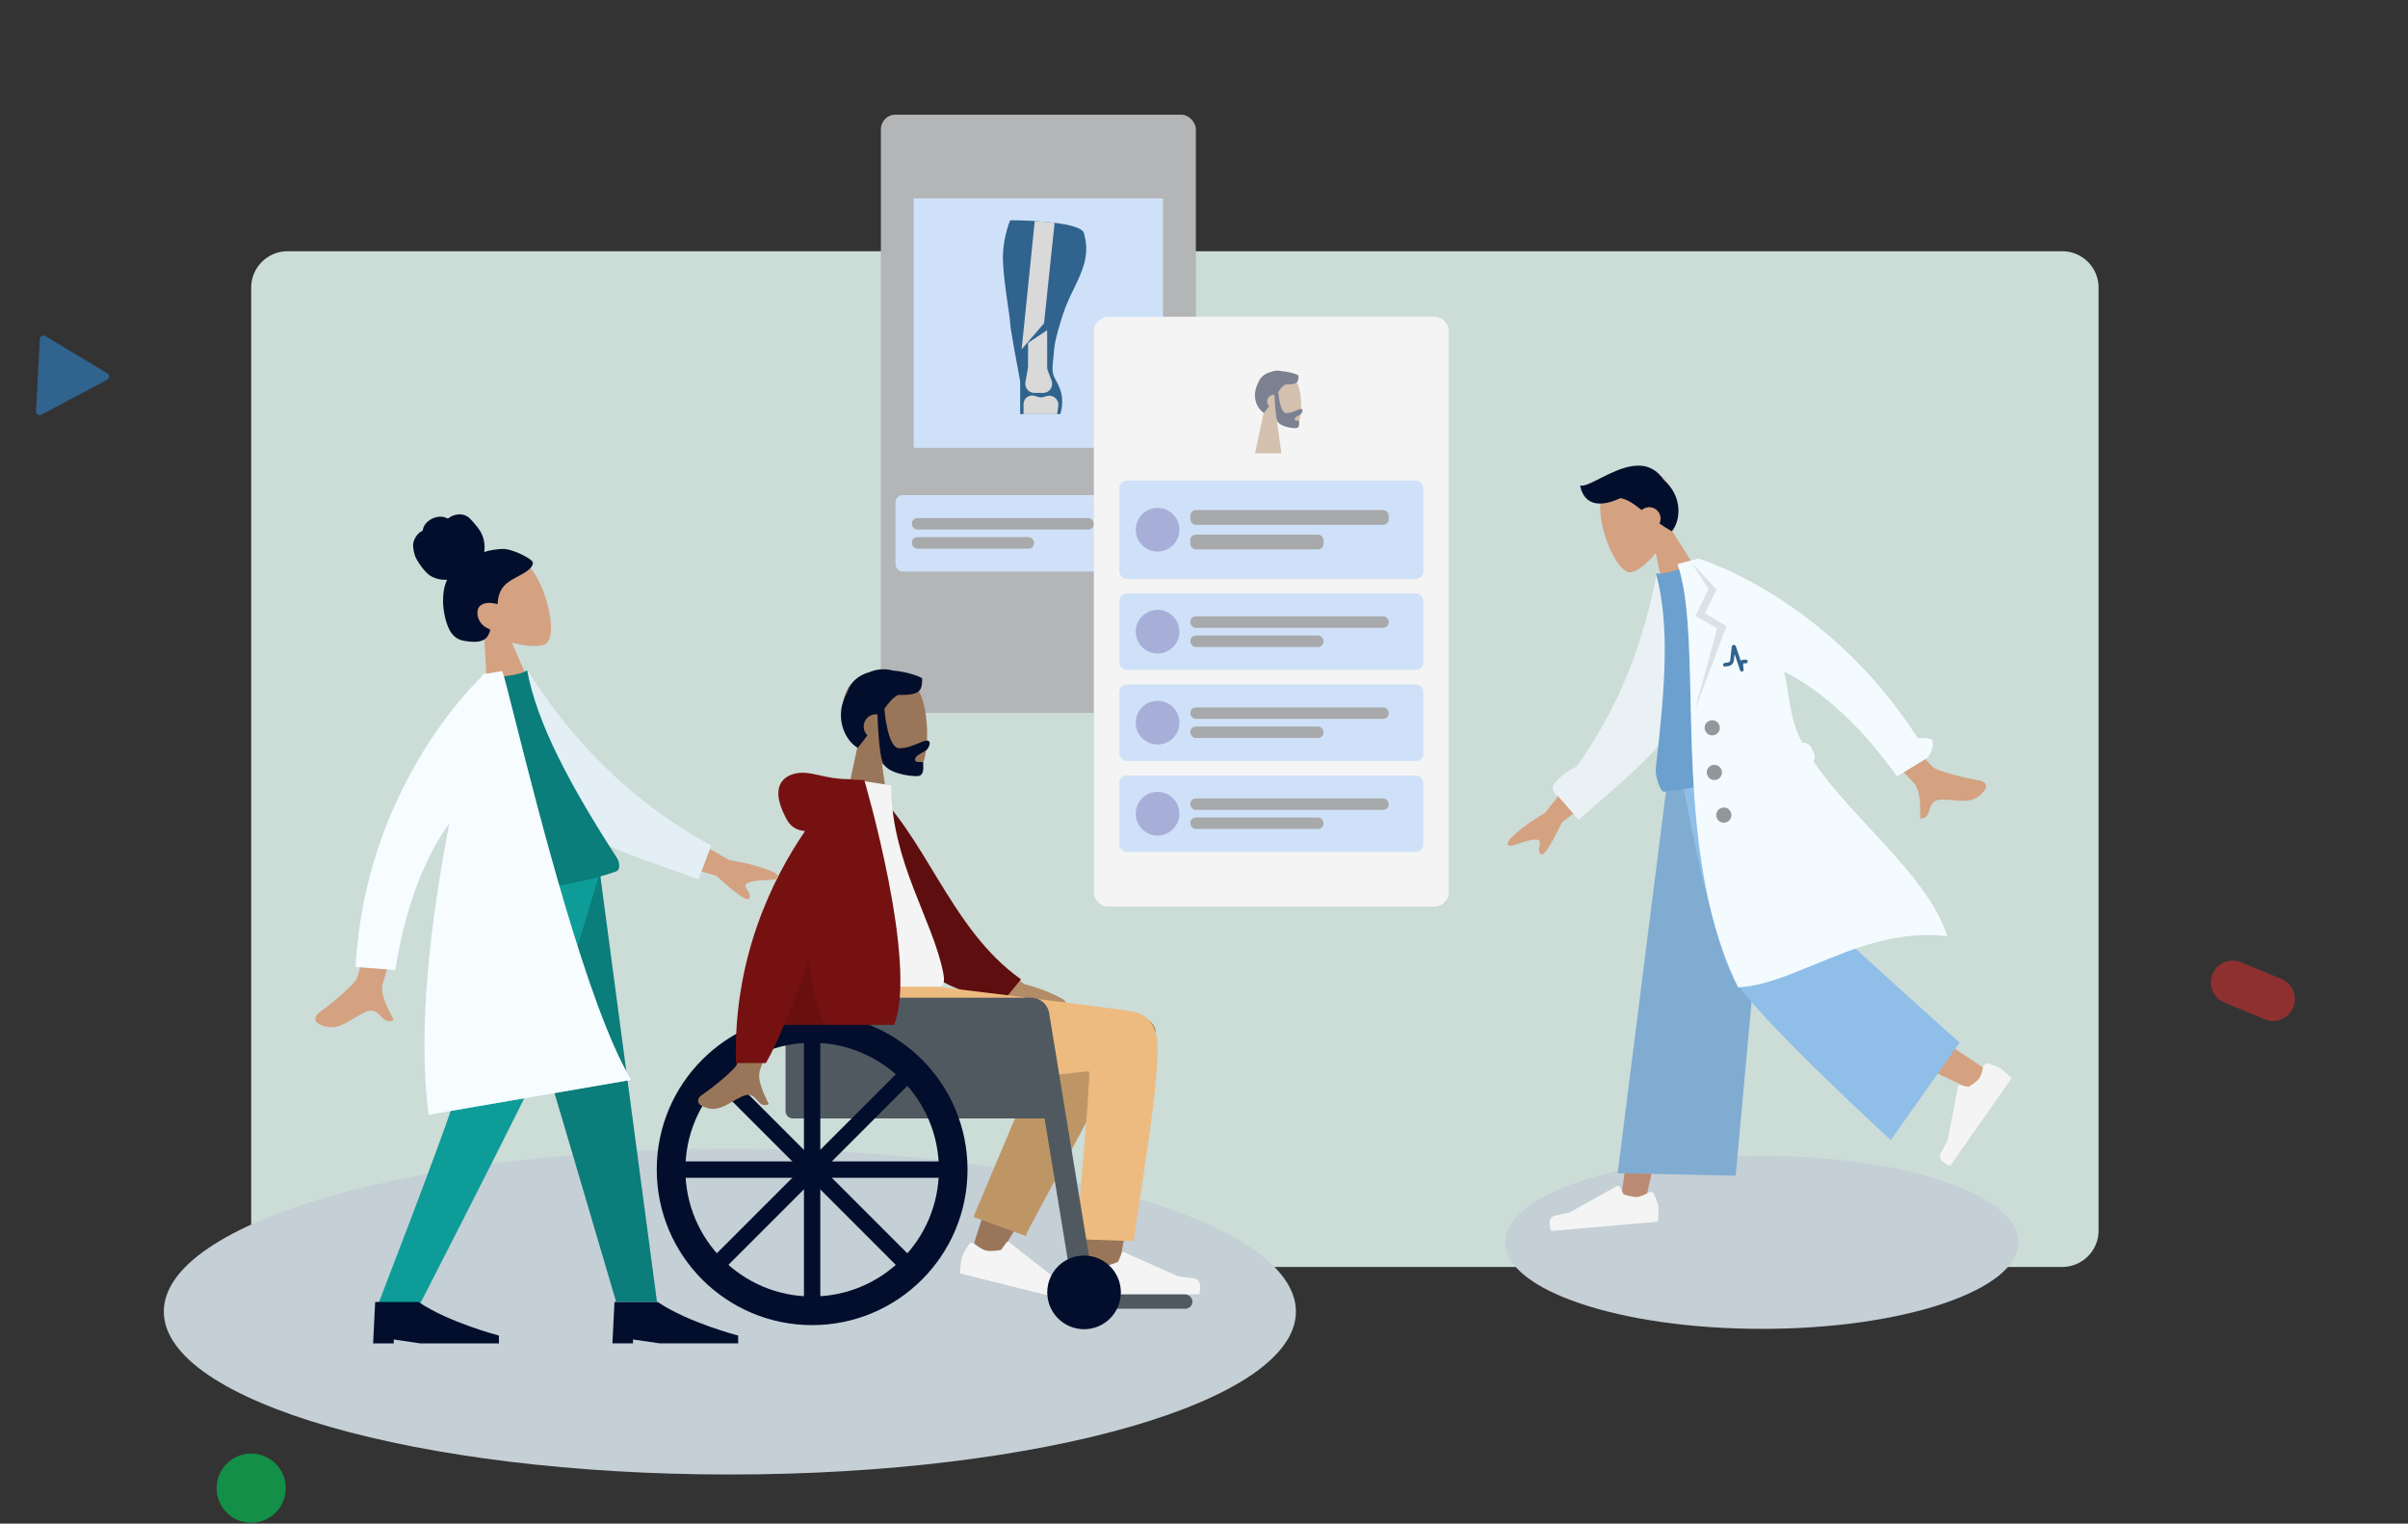 <svg width="1323" height="837" viewBox="0 0 1323 837" fill="none" xmlns="http://www.w3.org/2000/svg">
<rect x="0" y="0" width="1323" height="837" fill="#333333" stroke="none"/>
<path d="M138.001 158.002C138.001 146.956 146.955 138.002 158.001 138.002H1133C1144.05 138.002 1153 146.956 1153 158.002V676.002C1153 687.048 1144.05 696.002 1133 696.002H158.001C146.955 696.002 138.001 687.048 138.001 676.002V158.002Z" fill="#CCDCD7"/>
<path d="M712.001 720.502C712.001 769.931 572.761 810.002 401.001 810.002C229.24 810.002 90.001 769.931 90.001 720.502C90.001 671.072 229.24 631.002 401.001 631.002C572.761 631.002 712.001 671.072 712.001 720.502Z" fill="#C5CFD6"/>
<path d="M1109 682.502C1109 708.735 1045.87 730.002 968.001 730.002C890.129 730.002 827.001 708.735 827.001 682.502C827.001 656.268 890.129 635.002 968.001 635.002C1045.87 635.002 1109 656.268 1109 682.502Z" fill="#C5CFD6"/>
<path fill-rule="evenodd" clip-rule="evenodd" d="M530.782 517.49L562.68 540.569C571.332 542.869 578.56 545.731 584.364 549.154C585.735 550.385 587.393 552.878 581.706 552.447C576.02 552.017 570.019 551.815 569.234 553.726C568.45 555.637 571.891 557.923 570.305 560.501C569.247 562.22 564.252 557.91 555.318 547.57L523.731 534.664L530.782 517.49Z" fill="#B28B67"/>
<path fill-rule="evenodd" clip-rule="evenodd" d="M467.696 431.888L476.343 430.427C508.426 457.734 521.604 510.196 560.93 537.987L551.465 549.547C483.241 541.225 466.331 477.234 467.696 431.888Z" fill="#761111"/>
<path fill-rule="evenodd" clip-rule="evenodd" d="M467.696 431.888L476.343 430.427C508.426 457.734 521.604 510.196 560.93 537.987L551.465 549.547C483.241 541.225 466.331 477.234 467.696 431.888Z" fill="black" fill-opacity="0.2"/>
<path fill-rule="evenodd" clip-rule="evenodd" d="M909.729 303.798C904.773 309.934 899.208 314.052 896.005 314.364C887.974 315.144 877.526 288.54 879.355 275.887C881.183 263.234 908.711 247.99 917.816 268.427C920.976 275.52 920.283 283.128 917.695 290.073L939.531 324.864L916.001 333.429L909.729 303.798Z" fill="#D4A181"/>
<path fill-rule="evenodd" clip-rule="evenodd" d="M879.025 262.844C874.276 265.251 870.366 267.234 868.163 266.746C869.798 275.211 876.264 280.163 890.291 273.645C894.134 274.268 897.624 276.787 901.956 280.179C902.527 279.675 903.2 279.267 903.96 278.991C907.208 277.809 910.8 279.483 911.982 282.73C912.582 284.379 912.446 286.116 911.741 287.581C913.801 289.006 916.057 290.457 918.558 291.891C923.657 285.605 924.359 272.438 914.125 263.698C904.841 249.757 889.781 257.391 879.025 262.844Z" fill="#020E2C"/>
<path fill-rule="evenodd" clip-rule="evenodd" d="M968.059 415.913L928.336 549.438L903.667 661.542L890.157 662.724L921.626 419.975L968.059 415.913Z" fill="#BA8B72"/>
<path fill-rule="evenodd" clip-rule="evenodd" d="M978.331 415.014C982.842 460.32 996.106 520.687 997.619 523.404C999.133 526.12 1091.3 587.661 1091.3 587.661L1082.86 598.429C1082.86 598.429 976.066 548.096 970.672 540.608C965.279 533.12 943.611 461.772 927.523 419.459L978.331 415.014Z" fill="#D4A181"/>
<path fill-rule="evenodd" clip-rule="evenodd" d="M1089.66 585.837C1089.88 584.689 1091 583.919 1092.13 584.221C1094.29 584.797 1097.51 585.776 1098.99 586.806C1101.3 588.424 1105.19 592.298 1105.19 592.298C1103.31 594.978 1071.44 640.482 1071.44 640.482C1071.44 640.482 1063.91 638.013 1066.25 633.62C1068.59 629.226 1070.07 626.27 1070.07 626.27L1075.78 596.841C1075.88 596.288 1076.43 595.932 1076.98 596.055L1081.52 597.07C1081.52 597.07 1085.89 594.548 1087.53 592.206C1088.55 590.758 1089.26 587.849 1089.66 585.837Z" fill="#F4F4F4"/>
<path fill-rule="evenodd" clip-rule="evenodd" d="M905.859 655.066C906.885 654.501 908.194 654.864 908.689 655.925C909.632 657.944 910.956 661.045 911.112 662.833C911.358 665.643 910.893 671.117 910.893 671.117C907.632 671.402 852.271 676.245 852.271 676.245C852.271 676.245 849.326 668.894 854.196 667.861C859.067 666.828 862.281 666.058 862.281 666.058L888.504 651.511C888.997 651.238 889.618 651.425 889.877 651.925L892.021 656.058C892.021 656.058 896.764 657.785 899.614 657.536C901.375 657.382 904.063 656.056 905.859 655.066Z" fill="#F4F4F4"/>
<path fill-rule="evenodd" clip-rule="evenodd" d="M953.614 645.848L888.767 644.499L917.13 420.368L974.665 415.335L953.614 645.848Z" fill="#8FBFE8"/>
<path fill-rule="evenodd" clip-rule="evenodd" d="M953.614 645.848L888.767 644.499L917.13 420.368L974.665 415.335L953.614 645.848Z" fill="black" fill-opacity="0.1"/>
<path fill-rule="evenodd" clip-rule="evenodd" d="M1076.61 572.765L1038.83 626.304C1038.83 626.304 965.902 559.452 952.911 538.252C939.921 517.053 922.536 419.895 922.536 419.895L987.31 414.228C987.31 414.228 999.664 499.96 1001.69 503.823C1003.72 507.685 1076.61 572.765 1076.61 572.765Z" fill="#8FBFE8"/>
<path fill-rule="evenodd" clip-rule="evenodd" d="M1062.08 421.496C1056.69 417.169 1017.4 365.636 1017.4 365.636L1000.52 373.605C1000.52 373.605 1047.83 426.615 1050.98 429.549C1055.06 433.359 1055.02 441.68 1055 447.322C1054.99 448.195 1054.99 449.004 1055 449.722C1058.66 449.664 1059.35 447.349 1060.08 444.907C1060.91 442.15 1061.78 439.233 1067.03 439.227C1069.06 439.225 1071.06 439.406 1073.02 439.583C1079.78 440.194 1086 440.756 1090.74 433.55C1091.49 432.408 1091.5 429.42 1087.82 428.808C1078.64 427.283 1064.72 423.612 1062.08 421.496ZM848.737 446.655L874.561 414.443L886.371 430.099L858.074 451.825C851.904 464.809 848.05 470.565 846.514 469.093C845.218 467.852 845.549 466.277 845.853 464.826C846.091 463.695 846.312 462.64 845.737 461.877C844.422 460.135 838.43 461.962 832.817 463.938C827.205 465.914 828.192 462.918 829.237 461.289C834.148 456.221 840.649 451.343 848.737 446.655Z" fill="#D4A181"/>
<path fill-rule="evenodd" clip-rule="evenodd" d="M910.207 315.183L922.169 316.713C922.81 319.558 923.894 323.558 925.135 328.14C929.032 342.523 934.484 362.646 932.679 370.79C926.425 399.004 903.416 418.993 877.79 441.256C874.355 444.24 870.873 447.265 867.378 450.356L855.988 437.303C855.519 437.097 855.075 436.81 854.679 436.442C852.779 434.679 852.67 431.709 854.434 429.809C858.216 425.738 862.186 422.795 866.327 421.049C890.646 386.908 903.365 350.961 910.207 315.183Z" fill="#F3FBFF"/>
<path fill-rule="evenodd" clip-rule="evenodd" d="M910.207 315.183L922.169 316.713C922.81 319.558 923.894 323.558 925.135 328.14C929.032 342.523 934.484 362.646 932.679 370.79C926.425 399.004 903.416 418.993 877.79 441.256C874.355 444.24 870.873 447.265 867.378 450.356L855.988 437.303C855.519 437.097 855.075 436.81 854.679 436.442C852.779 434.679 852.67 431.709 854.434 429.809C858.216 425.738 862.186 422.795 866.327 421.049C890.646 386.908 903.365 350.961 910.207 315.183Z" fill="black" fill-opacity="0.04"/>
<path fill-rule="evenodd" clip-rule="evenodd" d="M989.042 414.841C989.042 414.841 942.916 432.794 914.228 434.887C911.859 435.06 909.355 425.321 909.69 422.389C914.9 376.72 917.505 343.613 909.817 314.922C914.924 316.061 925.686 311.421 925.686 311.421C953.678 335.611 971.993 367.063 989.042 414.841Z" fill="#6CA1CF"/>
<path fill-rule="evenodd" clip-rule="evenodd" d="M1053.64 405.53C1003.88 327.834 933.126 306.838 933.126 306.838L931.558 307.258L927.682 308.297L921.665 309.909C927.561 326.722 928.153 353.329 928.839 384.195L928.839 384.195C929.936 433.558 931.276 493.814 954.945 542.319C967.921 541.771 981.808 536.051 996.841 529.858L996.841 529.858C1018.54 520.919 1042.62 510.997 1069.8 514.222C1063.37 493.976 1045.31 474.493 1027.34 455.097C1015.97 442.824 1004.63 430.587 996.283 418.215C997.096 416.957 997.264 415.323 996.584 413.866L995.099 410.68C994.218 408.791 992.192 407.801 990.233 408.15C989.498 406.744 988.812 405.335 988.178 403.924C984.907 396.639 983.677 388.904 982.46 381.255L982.46 381.255C981.792 377.056 981.128 372.883 980.133 368.825C996.851 377.228 1018.8 393.806 1042.32 426.435L1059.86 415.736C1059.72 415.504 1059.59 415.272 1059.45 415.04C1061.63 414.038 1063.07 406.461 1060.77 405.957C1058.43 405.444 1056.05 405.305 1053.64 405.53Z" fill="#ECF9FF"/>
<path fill-rule="evenodd" clip-rule="evenodd" d="M1053.64 405.53C1003.88 327.834 933.126 306.838 933.126 306.838L931.558 307.258L927.682 308.297L921.665 309.909C927.561 326.722 928.153 353.329 928.839 384.195L928.839 384.195C929.936 433.558 931.276 493.814 954.945 542.319C967.921 541.771 981.808 536.051 996.841 529.858L996.841 529.858C1018.54 520.919 1042.62 510.997 1069.8 514.222C1063.37 493.976 1045.31 474.493 1027.34 455.097C1015.97 442.824 1004.63 430.587 996.283 418.215C997.096 416.957 997.264 415.323 996.584 413.866L995.099 410.68C994.218 408.791 992.192 407.801 990.233 408.15C989.498 406.744 988.812 405.335 988.178 403.924C984.907 396.639 983.677 388.904 982.46 381.255L982.46 381.255C981.792 377.056 981.128 372.883 980.133 368.825C996.851 377.228 1018.8 393.806 1042.32 426.435L1059.86 415.736C1059.72 415.504 1059.59 415.272 1059.45 415.04C1061.63 414.038 1063.07 406.461 1060.77 405.957C1058.43 405.444 1056.05 405.305 1053.64 405.53Z" fill="white" fill-opacity="0.38"/>
<path fill-rule="evenodd" clip-rule="evenodd" d="M929.234 308.961L938.715 323.549L931.455 338.336L943.441 345.216L931.047 390.53L948.564 343.927L936.726 336.924L943.183 323.846L929.234 308.961Z" fill="black" fill-opacity="0.1"/>
<path fill-rule="evenodd" clip-rule="evenodd" d="M941.809 403.842C939.583 404.438 937.295 403.118 936.699 400.892C936.102 398.667 937.424 396.379 939.65 395.783C941.876 395.186 944.165 396.507 944.761 398.732C945.357 400.957 944.036 403.245 941.809 403.842ZM942.979 428.361C940.752 428.957 938.464 427.637 937.868 425.412C937.272 423.186 938.593 420.899 940.819 420.302C943.046 419.706 945.334 421.026 945.93 423.251C946.526 425.477 945.205 427.764 942.979 428.361ZM943.068 448.851C943.664 451.076 945.953 452.397 948.179 451.8C950.405 451.204 951.727 448.916 951.13 446.691C950.534 444.465 948.246 443.145 946.02 443.741C943.793 444.338 942.472 446.625 943.068 448.851Z" fill="black" fill-opacity="0.4"/>
<path d="M947.684 365.177L949.556 364.897C950.644 364.735 951.489 363.9 951.607 362.874L952.468 355.332C952.485 355.189 952.697 355.165 952.743 355.301L956.991 367.927C956.991 367.927 956.331 364.433 957.111 363.635C957.473 363.265 959.219 363.409 959.219 363.409" stroke="#30638E" stroke-width="2" stroke-miterlimit="10" stroke-linecap="round" stroke-linejoin="round"/>
<path d="M1215.59 535.089C1218.13 528.966 1225.15 526.058 1231.27 528.594L1253.44 537.779C1259.57 540.315 1262.48 547.334 1259.94 553.457V553.457C1257.4 559.58 1250.38 562.488 1244.26 559.952L1222.09 550.767C1215.96 548.231 1213.06 541.211 1215.59 535.089V535.089Z" fill="#8E3030"/>
<rect x="484" y="63" width="173" height="328.591" rx="8" fill="#9EA0A3"/>
<rect x="484" y="63" width="173" height="328.591" rx="8" fill="white" fill-opacity="0.22"/>
<rect x="502" y="109" width="137" height="137" fill="#CFE1F8"/>
<path d="M551 141.5C551 132.7 553.667 124.167 555 121C567.833 121 593.9 122.4 595.5 128C597.5 135 597.5 141.5 593.5 151C589.5 160.5 586.5 164 582.5 177.5C578.5 191 579.5 190.5 578.5 199C577.5 207.5 580 207 582.5 214C584.5 219.6 583.333 225.333 582.5 227.5H560.5V209.5C558.667 199.833 555 179.9 555 177.5C555 174.5 551 152.5 551 141.5Z" fill="#30638E"/>
<g clip-path="url(#clip0_301_1395)">
<rect x="492" y="272" width="158" height="42" rx="4" fill="#CFE1F8"/>
<g clip-path="url(#clip1_301_1395)">
<rect x="501" y="284.6" width="100" height="6.3" rx="3" fill="#A8A9AA"/>
<rect x="501" y="295.1" width="67.123" height="6.3" rx="3" fill="#A8A9AA"/>
</g>
</g>
<path d="M601 182C601 177.582 604.582 174 609 174H788C792.418 174 796 177.582 796 182V490C796 494.418 792.418 498 788 498H609C604.582 498 601 494.418 601 490V182Z" fill="#F4F4F4"/>
<g clip-path="url(#clip2_301_1395)">
<g clip-path="url(#clip3_301_1395)">
<rect x="615" y="264" width="167" height="54" rx="4" fill="#CFE1F8"/>
<g clip-path="url(#clip4_301_1395)">
<rect x="654" y="280.2" width="109" height="8.1" rx="3" fill="#A8A9AA"/>
<rect x="654" y="293.7" width="73.164" height="8.1" rx="3" fill="#A8A9AA"/>
</g>
<path fill-rule="evenodd" clip-rule="evenodd" d="M636 303C642.627 303 648 297.627 648 291C648 284.373 642.627 279 636 279C629.373 279 624 284.373 624 291C624 297.627 629.373 303 636 303Z" fill="#A7AFD8"/>
</g>
<g clip-path="url(#clip5_301_1395)">
<rect x="615" y="326" width="167" height="42" rx="4" fill="#CFE1F8"/>
<g clip-path="url(#clip6_301_1395)">
<rect x="654" y="338.6" width="109" height="6.3" rx="3" fill="#A8A9AA"/>
<rect x="654" y="349.1" width="73.164" height="6.3" rx="3" fill="#A8A9AA"/>
</g>
<path fill-rule="evenodd" clip-rule="evenodd" d="M636 359C642.627 359 648 353.627 648 347C648 340.373 642.627 335 636 335C629.373 335 624 340.373 624 347C624 353.627 629.373 359 636 359Z" fill="#A7AFD8"/>
</g>
<g clip-path="url(#clip7_301_1395)">
<rect x="615" y="376" width="167" height="42" rx="4" fill="#CFE1F8"/>
<g clip-path="url(#clip8_301_1395)">
<rect x="654" y="388.6" width="109" height="6.3" rx="3" fill="#A8A9AA"/>
<rect x="654" y="399.1" width="73.164" height="6.3" rx="3" fill="#A8A9AA"/>
</g>
<path fill-rule="evenodd" clip-rule="evenodd" d="M636 409C642.627 409 648 403.627 648 397C648 390.373 642.627 385 636 385C629.373 385 624 390.373 624 397C624 403.627 629.373 409 636 409Z" fill="#A7AFD8"/>
</g>
<g clip-path="url(#clip9_301_1395)">
<rect x="615" y="426" width="167" height="42" rx="4" fill="#CFE1F8"/>
<g clip-path="url(#clip10_301_1395)">
<rect x="654" y="438.6" width="109" height="6.3" rx="3" fill="#A8A9AA"/>
<rect x="654" y="449.1" width="73.164" height="6.3" rx="3" fill="#A8A9AA"/>
</g>
<path fill-rule="evenodd" clip-rule="evenodd" d="M636 459C642.627 459 648 453.627 648 447C648 440.373 642.627 435 636 435C629.373 435 624 440.373 624 447C624 453.627 629.373 459 636 459Z" fill="#A7AFD8"/>
</g>
</g>
<path d="M568.501 121.492L573.962 121.816L579.422 122.387L573.611 177.597L561.31 191.876L568.501 121.492Z" fill="#D9D9D9"/>
<path d="M564.837 188.36L575.337 181.36L575.337 201.764C575.337 202.369 575.448 202.97 575.663 203.537L577.768 209.087C579.009 212.358 576.592 215.86 573.093 215.86L568.309 215.86C565.196 215.86 562.84 213.046 563.387 209.981L564.76 202.296C564.811 202.006 564.837 201.712 564.837 201.417L564.837 188.36Z" fill="#D9D9D9"/>
<path d="M580.835 227.5L562.335 227.5L562.335 222.025C562.335 221.35 562.479 220.682 562.758 220.066V220.066C563.739 217.901 566.171 216.796 568.447 217.481L570.439 218.08C571.35 218.354 572.322 218.362 573.238 218.104L575.121 217.572C578.585 216.593 581.917 219.485 581.435 223.052L580.835 227.5Z" fill="#D9D9D9"/>
<g opacity="0.5">
<path fill-rule="evenodd" clip-rule="evenodd" d="M701.579 231.581C705.483 233.945 709.319 235.087 711.12 234.621C715.636 233.452 716.051 216.855 712.557 210.312C709.063 203.769 691.101 200.917 690.196 213.881C689.882 218.38 691.762 222.395 694.541 225.672L689.559 249H704.029L701.579 231.581Z" fill="#B28B67"/>
<path fill-rule="evenodd" clip-rule="evenodd" d="M702.302 215.313C703.554 213.44 704.755 212.012 706.319 211.182C712.68 211.283 713.425 210.138 713.425 206.276C712.398 205.537 708.772 204.293 704.712 203.943C702.641 203.348 700.187 203.46 697.824 204.453C694.906 205.285 692.435 207.076 691.344 210.43C687.396 217.275 690.392 224.401 694.431 226.836C695.506 225.556 696.444 224.316 697.281 223.129C696.609 222.469 696.191 221.548 696.191 220.529C696.191 218.521 697.811 216.894 699.809 216.894C699.956 216.894 700.101 216.903 700.243 216.92C700.333 219.43 700.703 227.921 701.675 230.87C702.82 234.347 709.506 235.201 711.838 235.201C713.852 235.201 713.784 233.285 713.734 231.912C713.727 231.714 713.721 231.527 713.721 231.36C713.721 231.009 713.267 231.01 712.753 231.011C712.087 231.012 711.321 231.014 711.321 230.245C711.321 229.408 712.473 228.766 713.503 228.191C714.146 227.833 714.742 227.5 714.982 227.164C715.738 226.101 715.992 224.667 714.852 224.667C714.229 224.667 713.373 225.028 712.345 225.462C710.791 226.118 708.842 226.941 706.698 226.941C703.155 226.941 702.313 215.456 702.302 215.313Z" fill="#020E2C"/>
</g>
<path fill-rule="evenodd" clip-rule="evenodd" d="M484.566 419.652C491.851 424.043 499.009 426.164 502.369 425.298C510.795 423.127 511.569 392.304 505.05 380.153C498.531 368.001 465.017 362.705 463.328 386.781C462.742 395.136 466.25 402.593 471.434 408.678L462.139 452.002H489.139L484.566 419.652Z" fill="#997659"/>
<path fill-rule="evenodd" clip-rule="evenodd" d="M485.916 389.439C488.252 385.962 490.494 383.31 493.41 381.769C505.28 381.957 506.67 379.829 506.67 372.657C504.753 371.285 497.988 368.975 490.412 368.325C486.548 367.219 481.97 367.427 477.56 369.272C472.115 370.817 467.506 374.143 465.469 380.371C458.103 393.085 463.694 406.319 471.229 410.84C473.235 408.463 474.986 406.16 476.547 403.956C475.293 402.73 474.514 401.019 474.514 399.127C474.514 395.399 477.536 392.377 481.264 392.377C481.538 392.377 481.808 392.393 482.074 392.425C482.242 397.086 482.932 412.855 484.745 418.332C486.883 424.79 499.358 426.376 503.709 426.376C507.467 426.376 507.339 422.817 507.247 420.267C507.234 419.899 507.221 419.553 507.221 419.241C507.221 418.59 506.374 418.591 505.417 418.593C504.173 418.596 502.745 418.598 502.745 417.172C502.745 415.617 504.893 414.424 506.816 413.357C508.016 412.691 509.127 412.074 509.575 411.448C510.985 409.474 511.46 406.812 509.332 406.812C508.169 406.812 506.574 407.482 504.654 408.289C501.756 409.507 498.119 411.035 494.118 411.035C487.508 411.035 485.936 389.706 485.916 389.439Z" fill="#020E2C"/>
<path fill-rule="evenodd" clip-rule="evenodd" d="M596.962 625.277C594.872 648.143 596.961 697.293 598.085 711.471C598.792 720.382 610.928 718.049 612.06 710.917C612.252 709.709 613.034 705.465 614.201 699.132C619.922 668.078 634.896 586.803 634.922 567.041C634.934 557.979 614.774 550.732 606.708 561.679C600.077 557.018 590.665 555.768 584.862 565.182C580.469 572.308 570.031 592.54 558.899 616.166C549.147 636.863 533.908 687.104 533.908 687.104L546.845 693.019C546.845 693.019 578.802 641.604 598.923 605.555C598.255 611.758 597.591 618.399 596.962 625.277Z" fill="#997659"/>
<path fill-rule="evenodd" clip-rule="evenodd" d="M534.833 668.504L579.236 563.243C589.873 546.12 619.697 566.727 616.069 576.659C607.834 599.206 565.949 672.201 563.496 678.918L534.833 668.504Z" fill="#EDBB80"/>
<path fill-rule="evenodd" clip-rule="evenodd" d="M534.833 668.504L579.236 563.243C589.873 546.12 619.697 566.727 616.069 576.659C607.834 599.206 565.949 672.201 563.496 678.918L534.833 668.504Z" fill="black" fill-opacity="0.2"/>
<path fill-rule="evenodd" clip-rule="evenodd" d="M636.046 575.259C636.046 605.095 622.977 675.227 622.968 681.796L591.31 680.728C591.31 680.728 599.611 589.265 598.311 588.645C596.362 587.715 518.39 599.444 495.005 600.33C461.284 601.607 447.334 580.905 446.202 541.619H511.521C511.521 541.619 595.302 551.626 621.65 555.54C632.929 557.215 636.046 567.04 636.046 575.259Z" fill="#EDBB80"/>
<path fill-rule="evenodd" clip-rule="evenodd" d="M535.271 683.174C534.349 682.451 532.998 682.606 532.341 683.576C530.996 685.559 528.985 688.738 528.507 690.66C527.771 693.61 527.344 699.515 527.344 699.515C530.764 700.369 588.82 714.854 588.82 714.854C588.82 714.854 593.191 707.524 588.186 705.604C583.18 703.683 579.892 702.322 579.892 702.322L554.395 682.368C553.951 682.02 553.308 682.108 552.974 682.562L549.951 686.664C549.951 686.664 544.616 687.703 541.627 686.958C539.733 686.485 537.011 684.537 535.271 683.174Z" fill="#F4F4F4"/>
<path fill-rule="evenodd" clip-rule="evenodd" d="M599.236 693.305C598.167 692.827 596.893 693.304 596.49 694.404C595.665 696.654 594.482 700.225 594.482 702.205C594.482 705.246 595.495 711.079 595.495 711.079C599.02 711.079 658.853 711.079 658.853 711.079C658.853 711.079 661.322 702.909 656.001 702.258C650.68 701.606 647.161 701.081 647.161 701.081L617.597 687.892C617.083 687.663 616.48 687.903 616.265 688.425L614.324 693.137C614.324 693.137 609.398 695.437 606.318 695.437C604.366 695.437 601.254 694.206 599.236 693.305Z" fill="#F4F4F4"/>
<rect x="595.606" y="711.079" width="59.537" height="7.869" rx="3.934" fill="#50595F"/>
<path d="M431.599 558.082C431.599 552.559 436.076 548.082 441.599 548.082H564.262C569.785 548.082 574.262 552.559 574.262 558.082V614.405H435.599C433.39 614.405 431.599 612.614 431.599 610.405V558.082Z" fill="#50595F"/>
<path fill-rule="evenodd" clip-rule="evenodd" d="M563.029 548.082H566.54C571.438 548.082 575.615 551.629 576.408 556.463L601.222 707.707H589.219" fill="#50595F"/>
<path fill-rule="evenodd" clip-rule="evenodd" d="M595.606 730.189C606.773 730.189 615.826 721.13 615.826 709.955C615.826 698.78 606.773 689.721 595.606 689.721C584.438 689.721 575.386 698.78 575.386 709.955C575.386 721.13 584.438 730.189 595.606 730.189Z" fill="#020E2C"/>
<path fill-rule="evenodd" clip-rule="evenodd" d="M531.576 642.508C531.576 689.691 493.353 727.941 446.202 727.941C399.052 727.941 360.829 689.691 360.829 642.508C360.829 595.324 399.052 557.075 446.202 557.075C493.353 557.075 531.576 595.324 531.576 642.508ZM515.849 642.508C515.849 681 484.667 712.203 446.202 712.203C407.737 712.203 376.556 681 376.556 642.508C376.556 604.016 407.737 572.812 446.202 572.812C484.667 572.812 515.849 604.016 515.849 642.508Z" fill="#020E2C"/>
<rect x="441.709" y="568.316" width="8.987" height="148.384" fill="#020E2C"/>
<rect width="8.99" height="148.332" rx="2" transform="matrix(0.707 0.707 -0.707 0.707 495.45 586.867)" fill="#020E2C"/>
<rect x="520.342" y="638.011" width="8.993" height="148.28" rx="2" transform="rotate(90 520.342 638.011)" fill="#020E2C"/>
<rect width="8.99" height="148.332" rx="2" transform="matrix(-0.707 0.707 -0.707 -0.707 501.804 691.79)" fill="#020E2C"/>
<path fill-rule="evenodd" clip-rule="evenodd" d="M417.697 521.022C417.697 521.022 407.717 578.965 404.787 584.91C403.354 587.817 392.751 596.647 385.394 601.692C382.44 603.717 383.663 606.308 384.778 606.996C393.851 612.594 399.824 605.975 407.677 602.321C416.28 598.319 415.553 609.621 422.374 606.569C420.28 601.876 415.383 593.142 417.697 587.408C419.239 583.585 438.594 521.104 438.594 521.104L417.697 521.022Z" fill="#997659"/>
<path fill-rule="evenodd" clip-rule="evenodd" d="M439.389 542.002C439.389 542.002 491.397 542.002 515.9 542.002C519.397 542.002 518.738 536.954 518.232 534.406C512.4 505.006 489.63 473.313 489.63 431.463L467.561 428.002C449.306 457.36 442.994 493.507 439.389 542.002Z" fill="#F4F4F4"/>
<path fill-rule="evenodd" clip-rule="evenodd" d="M430.786 563.002C427.347 571.261 423.975 578.467 420.798 584.002H404.389C402.624 526.921 424.234 482.998 442.32 456.515C438.305 456.228 434.68 454.547 432.389 450.413C424.322 435.858 427.236 427.844 435.856 425.21C440.596 423.762 445.055 424.75 450.391 425.934C454.758 426.902 459.714 428.001 465.893 428.002C465.895 428.002 465.897 428.002 465.899 428.002C466.498 428.002 467.043 428.042 467.537 428.119L474.86 428.537C474.86 428.537 504.594 529.307 491.261 563.002H430.786Z" fill="#761111"/>
<path fill-rule="evenodd" clip-rule="evenodd" d="M430.786 563.002C435.297 552.166 439.924 539.518 444.376 526.456C446.034 540.841 448.794 555.288 453.389 563.002H430.786Z" fill="black" fill-opacity="0.1"/>
<path fill-rule="evenodd" clip-rule="evenodd" d="M281.221 352.994C289.282 355.256 296.643 355.442 299.623 353.801C307.098 349.685 299.979 320.874 290.67 311.217C281.361 301.559 248.078 304.993 252.605 327.767C254.176 335.671 259.42 341.72 265.911 346.078L268.098 388.618L293.824 381.891L281.221 352.994Z" fill="#D4A181"/>
<path fill-rule="evenodd" clip-rule="evenodd" d="M277.135 301.586C273.333 301.461 268.132 302.441 266.051 303.242C266.49 300.072 266.102 296.769 264.858 293.78C263.649 290.875 261.569 288.677 259.558 286.329C258.631 285.247 257.628 284.191 256.376 283.506C255.1 282.807 253.646 282.506 252.22 282.554C250.762 282.603 249.332 283.004 248.034 283.645C247.46 283.929 246.988 284.343 246.433 284.65C245.864 284.964 245.465 284.669 244.919 284.41C243.602 283.787 241.912 283.752 240.516 283.946C238.949 284.164 237.436 284.799 236.122 285.663C234.843 286.505 233.701 287.627 232.99 289.013C232.673 289.63 232.417 290.305 232.322 291.001C232.283 291.286 232.306 291.443 232.069 291.606C231.85 291.757 231.566 291.834 231.337 291.983C229.128 293.419 227.554 295.791 227.068 298.435C226.784 299.977 227.134 302.47 227.961 305.151C228.789 307.832 233.23 314.23 236.279 316.19C239.001 317.939 242.491 318.651 245.639 318.539C244.272 321.246 243.714 324.33 243.51 327.37C243.288 330.673 243.501 333.989 244.14 337.257C244.747 340.362 245.61 343.588 247.161 346.376C248.612 348.984 250.705 350.887 253.55 351.697C254.853 352.069 256.196 352.253 257.534 352.392C258.853 352.529 260.172 352.652 261.493 352.577C263.994 352.434 266.702 351.639 268.023 349.323C268.499 348.489 268.994 347.467 269.251 346.532C269.344 346.196 269.396 345.978 269.108 345.748C268.763 345.473 268.285 345.319 267.889 345.136C265.632 344.098 263.936 342.366 262.987 340.03C262.024 337.66 261.831 334.325 263.979 332.619C266.631 330.513 270.365 331.158 273.43 331.868C273.494 327.656 274.863 323.52 278.034 320.766C281.543 317.719 286.131 316.27 289.829 313.477C290.793 312.749 291.76 311.955 292.311 310.841C292.541 310.376 292.798 309.783 292.794 309.247C292.789 308.544 292.203 308.107 291.726 307.683C289.199 305.433 280.937 301.712 277.135 301.586Z" fill="#020E2C"/>
<path fill-rule="evenodd" clip-rule="evenodd" d="M268.456 479.002L309.545 616.875L339.523 718.496H361.389L329.532 479.002H268.456Z" fill="#0E9C99"/>
<path fill-rule="evenodd" clip-rule="evenodd" d="M268.456 479.002L309.545 616.875L339.523 718.496H361.389L329.532 479.002H268.456Z" fill="black" fill-opacity="0.2"/>
<path fill-rule="evenodd" clip-rule="evenodd" d="M257.467 479.002C256.517 550.064 253.276 588.822 252.278 595.279C251.28 601.735 236.192 642.807 207.013 718.496H229.665C266.811 645.886 287.547 604.813 291.873 595.279C296.199 585.744 309.549 546.985 329.656 479.002H257.467Z" fill="#0E9C99"/>
<path fill-rule="evenodd" clip-rule="evenodd" d="M204.989 738.002L206.122 715.245L229.922 715.245C246.85 726.623 274.122 733.667 274.122 733.667V738.002H231.056L216.322 735.835V738.002H204.989Z" fill="#020E2C"/>
<path fill-rule="evenodd" clip-rule="evenodd" d="M336.456 738.002L337.589 715.245L361.389 715.245C378.317 726.623 405.589 733.667 405.589 733.667V738.002H362.522L347.789 735.835V738.002H336.456Z" fill="#ECF9FF"/>
<path fill-rule="evenodd" clip-rule="evenodd" d="M336.456 738.002L337.589 715.245L361.389 715.245C378.317 726.623 405.589 733.667 405.589 733.667V738.002H362.522L347.789 735.835V738.002H336.456Z" fill="#020E2C"/>
<path fill-rule="evenodd" clip-rule="evenodd" d="M196.045 537.553C199.066 531.017 211.433 464.907 211.433 464.907L231.285 464.315C231.285 464.315 212.022 535.571 210.458 539.761C208.427 545.205 212.479 552.874 215.227 558.074C215.652 558.878 216.046 559.623 216.381 560.292C212.884 561.963 211.112 560.149 209.243 558.237C207.132 556.078 204.898 553.793 199.919 556.261C197.995 557.214 196.182 558.326 194.411 559.412C188.293 563.162 182.673 566.608 174.703 562.184C173.439 561.483 171.984 558.728 175.182 556.428C183.148 550.695 194.568 540.749 196.045 537.553ZM400.867 472.568L362.953 450.992L357.187 470.537L393.564 481.045C404.638 491.318 410.657 495.457 411.623 493.461C412.436 491.777 411.508 490.375 410.653 489.084C409.986 488.078 409.365 487.139 409.646 486.187C410.287 484.012 416.934 483.552 423.26 483.377C429.587 483.203 427.465 480.67 425.807 479.482C418.999 476.403 410.686 474.098 400.867 472.568Z" fill="#D4A181"/>
<path fill-rule="evenodd" clip-rule="evenodd" d="M278.445 374.092L289.741 368.162C313.167 404.968 344.356 439.112 390.746 464.503L383.766 483.082C344.439 468.762 307.84 458.679 288.608 430.345C282.154 420.835 280.295 386.472 278.445 374.092Z" fill="#ECF9FF"/>
<path fill-rule="evenodd" clip-rule="evenodd" d="M278.445 374.092L289.741 368.162C313.167 404.968 344.356 439.112 390.746 464.503L383.766 483.082C344.439 468.762 307.84 458.679 288.608 430.345C282.154 420.835 280.295 386.472 278.445 374.092Z" fill="black" fill-opacity="0.04"/>
<path fill-rule="evenodd" clip-rule="evenodd" d="M257.387 492.646C257.387 492.646 309.887 489.101 338.519 478.684C340.884 477.823 340.549 473.769 338.926 471.258C313.659 432.149 294.91 397.457 289.621 368.183C285.194 371.406 272.745 371.825 272.745 371.825C256.432 405.738 252.681 442.074 257.387 492.646Z" fill="#0E9C99"/>
<path fill-rule="evenodd" clip-rule="evenodd" d="M257.387 492.646C257.387 492.646 309.887 489.101 338.519 478.684C340.884 477.823 340.549 473.769 338.926 471.258C313.659 432.149 294.91 397.457 289.621 368.183C285.194 371.406 272.745 371.825 272.745 371.825C256.432 405.738 252.681 442.074 257.387 492.646Z" fill="black" fill-opacity="0.2"/>
<path fill-rule="evenodd" clip-rule="evenodd" d="M266.051 370.37C266.546 369.904 266.81 369.67 266.81 369.67L266.878 370.227L275.948 368.667C276.875 371.2 279.292 380.766 282.816 394.714C295.62 445.4 323.045 553.957 346.766 593.225L235.504 612.372C229.216 564.169 236.974 503.896 246.94 452.136C235.537 467.918 223.45 493.164 217.159 532.81L195.376 531.183C200.503 438.351 254.419 381.652 265.01 371.366C265.08 371.08 265.15 370.796 265.219 370.513L266.051 370.37Z" fill="#ECF9FF"/>
<path fill-rule="evenodd" clip-rule="evenodd" d="M266.051 370.37C266.546 369.904 266.81 369.67 266.81 369.67L266.878 370.227L275.948 368.667C276.875 371.2 279.292 380.766 282.816 394.714C295.62 445.4 323.045 553.957 346.766 593.225L235.504 612.372C229.216 564.169 236.974 503.896 246.94 452.136C235.537 467.918 223.45 493.164 217.159 532.81L195.376 531.183C200.503 438.351 254.419 381.652 265.01 371.366C265.08 371.08 265.15 370.796 265.219 370.513L266.051 370.37Z" fill="white" fill-opacity="0.5"/>
<path d="M157.001 817.5C157.001 827.993 148.494 836.5 138.001 836.5C127.508 836.5 119.001 827.993 119.001 817.5C119.001 807.007 127.508 798.5 138.001 798.5C148.494 798.5 157.001 807.007 157.001 817.5Z" fill="#148F47"/>
<path d="M21.889 186.205C21.967 184.697 23.624 183.816 24.918 184.594L59.004 205.105C60.336 205.907 60.285 207.855 58.912 208.585L22.768 227.803C21.396 228.532 19.752 227.486 19.832 225.933L21.889 186.205Z" fill="#30638E"/>
<defs>
<clipPath id="clip0_301_1395">
<rect width="158" height="42" fill="white" transform="translate(492 272)"/>
</clipPath>
<clipPath id="clip1_301_1395">
<rect width="100" height="16.8" fill="white" transform="translate(501 284.6)"/>
</clipPath>
<clipPath id="clip2_301_1395">
<rect width="167" height="204" fill="white" transform="translate(615 264)"/>
</clipPath>
<clipPath id="clip3_301_1395">
<rect width="167" height="54" fill="white" transform="translate(615 264)"/>
</clipPath>
<clipPath id="clip4_301_1395">
<rect width="109" height="21.6" fill="white" transform="translate(654 280.2)"/>
</clipPath>
<clipPath id="clip5_301_1395">
<rect width="167" height="42" fill="white" transform="translate(615 326)"/>
</clipPath>
<clipPath id="clip6_301_1395">
<rect width="109" height="16.8" fill="white" transform="translate(654 338.6)"/>
</clipPath>
<clipPath id="clip7_301_1395">
<rect width="167" height="42" fill="white" transform="translate(615 376)"/>
</clipPath>
<clipPath id="clip8_301_1395">
<rect width="109" height="16.8" fill="white" transform="translate(654 388.6)"/>
</clipPath>
<clipPath id="clip9_301_1395">
<rect width="167" height="42" fill="white" transform="translate(615 426)"/>
</clipPath>
<clipPath id="clip10_301_1395">
<rect width="109" height="16.8" fill="white" transform="translate(654 438.6)"/>
</clipPath>
</defs>
</svg>
